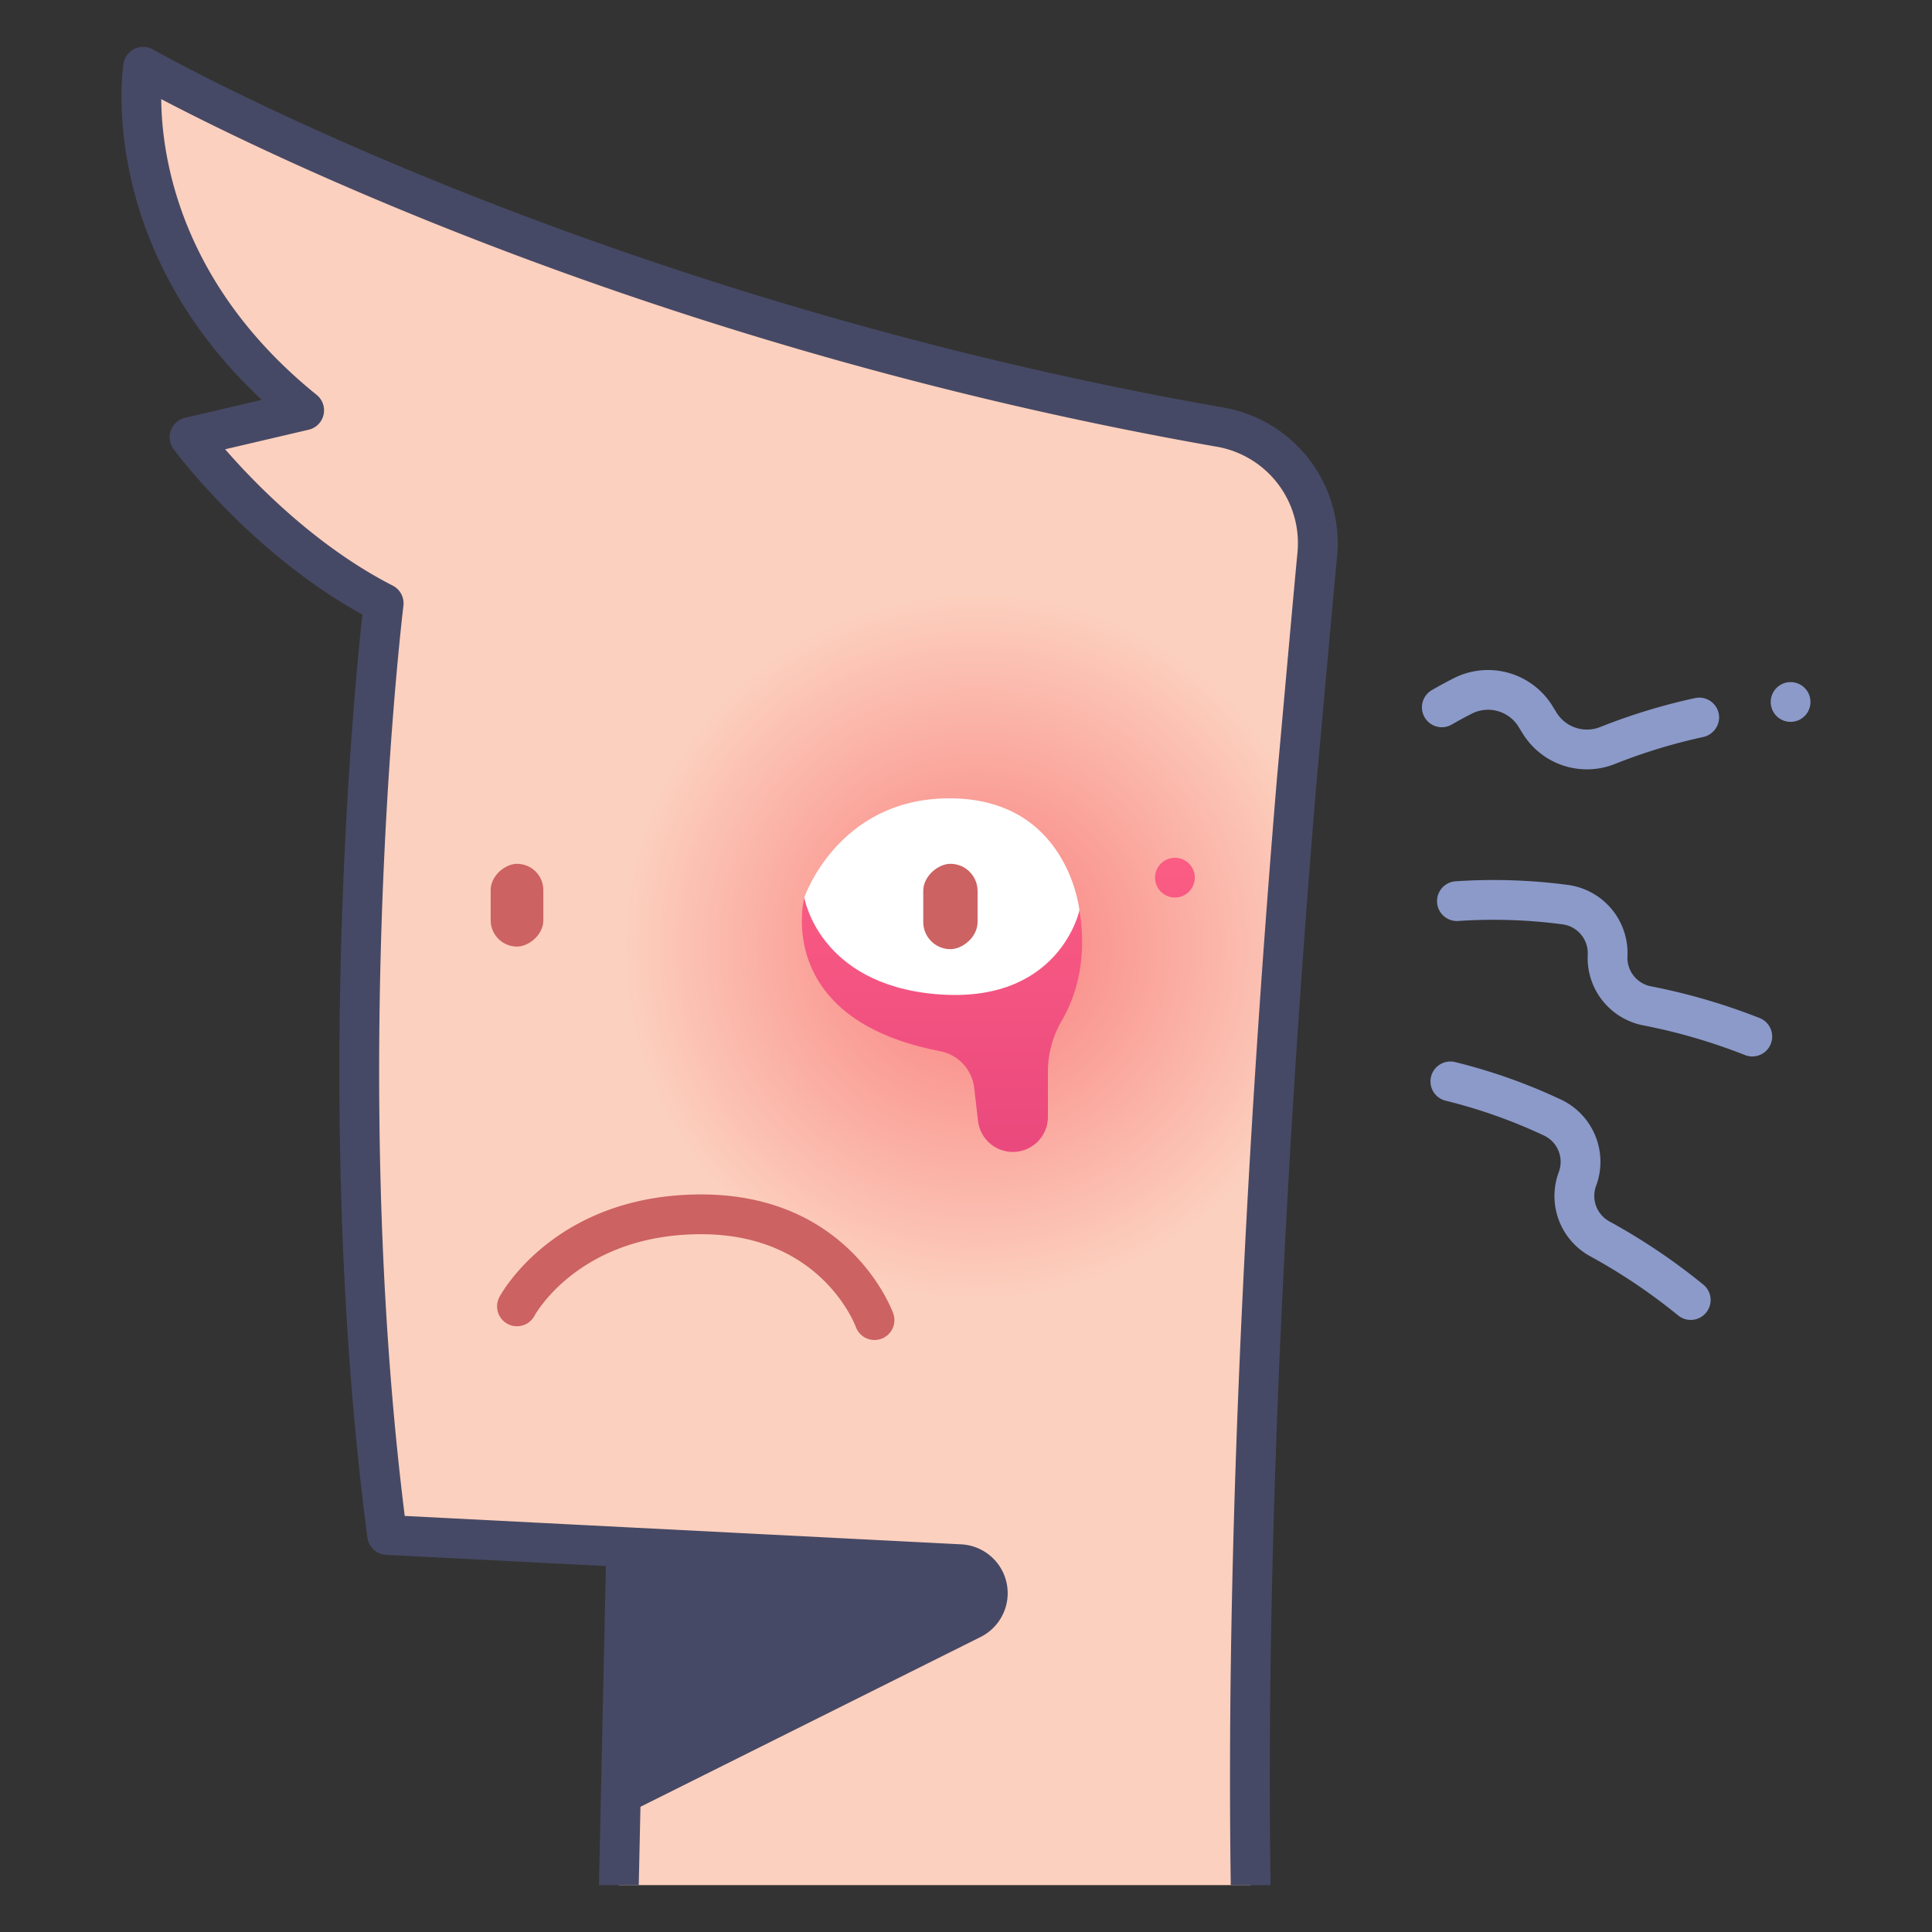 <?xml version="1.0" ?><svg id="icons" viewBox="0 0 340 340" xmlns="http://www.w3.org/2000/svg" xmlns:xlink="http://www.w3.org/1999/xlink"><rect x="0" y="0" width="340" height="340" fill="#333333" stroke="none"/><defs><radialGradient cx="171.905" cy="166.583" gradientUnits="userSpaceOnUse" id="radial-gradient" r="62.167"><stop offset="0" stop-color="#f97d7d"/><stop offset="1" stop-color="#fcd0be"/></radialGradient><linearGradient gradientUnits="userSpaceOnUse" id="linear-gradient" x1="165.774" x2="165.774" y1="140.018" y2="224.846"><stop offset="0" stop-color="#ff6185"/><stop offset="1" stop-color="#e2407a"/></linearGradient><linearGradient id="linear-gradient-2" x1="206.766" x2="206.766" xlink:href="#linear-gradient" y1="140.018" y2="224.846"/></defs><title/><path d="M220.1,331.75c-1.327-90.372,7.6-192.436,11.724-234.178a20.658,20.658,0,0,0-16.984-22.388C101.213,55.3,25.194,11.75,25.194,11.75S20.042,45.171,53.528,72.217L33.351,76.94s13.99,18.932,34.167,29.236c0,0-10.124,89.37.606,163.951l42.072,2.147-1.288,59.476Z" style="fill:url(#radial-gradient)"/><path d="M168.988,275.273l-58.792-3-.942,43.5,61.755-30.829A5.109,5.109,0,0,0,168.988,275.273Z" style="fill:#464965"/><path d="M141.548,157.951s-5.63,21.307,23.8,27.015a7.5,7.5,0,0,1,6.093,6.457l.674,5.835a6.171,6.171,0,0,0,6.13,5.463h0a6.171,6.171,0,0,0,6.171-6.171v-7.986a17.722,17.722,0,0,1,2.44-8.95c2.122-3.627,4.636-10.168,3.11-19.413Z" style="fill:url(#linear-gradient)"/><path d="M141.548,157.951s5.864-17.387,25.423-17.458c21-.076,22.992,19.708,22.992,19.708s-3.5,16.634-25.251,14.75C144.031,173.161,141.548,157.951,141.548,157.951Z" style="fill:#fff"/><circle cx="206.766" cy="154.45" r="3.5" style="fill:url(#linear-gradient-2)"/><circle cx="206.766" cy="174.45" r="6.589" style="fill:url(#linear-gradient-2)"/><rect height="9.27" rx="4.635" style="fill:#cc6262" transform="translate(250.285 68.314) rotate(90)" width="14.564" x="83.704" y="154.665"/><rect height="9.56" rx="4.78" style="fill:#cc6262" transform="translate(326.785 -7.729) rotate(90)" width="15.021" x="159.747" y="154.748"/><path d="M153.9,235.82a3.5,3.5,0,0,1-3.291-2.309c-.243-.651-6.333-16.31-27.2-16.31-21.2,0-29.029,13.774-29.352,14.36a3.5,3.5,0,0,1-6.16-3.325c.4-.736,9.967-18.035,35.512-18.035,25.9,0,33.471,20.071,33.781,20.925a3.5,3.5,0,0,1-3.291,4.694Z" style="fill:#cc6262"/><circle cx="315.114" cy="123.538" r="3.5" style="fill:#8b9ac9"/><path d="M308.377,185.92a3.509,3.509,0,0,1-1.308-.254,101.61,101.61,0,0,0-17.883-5.219A12.074,12.074,0,0,1,279.416,168a5.121,5.121,0,0,0-4.343-5.319,92.452,92.452,0,0,0-18.485-.6,3.5,3.5,0,0,1-.388-6.99,99.467,99.467,0,0,1,19.906.664,12.107,12.107,0,0,1,10.3,12.544,5.115,5.115,0,0,0,4.133,5.276,108.8,108.8,0,0,1,19.145,5.593,3.5,3.5,0,0,1-1.31,6.747Z" style="fill:#8b9ac9"/><path d="M297.541,232.283a3.484,3.484,0,0,1-2.23-.8,101.683,101.683,0,0,0-15.456-10.4,12.076,12.076,0,0,1-5.534-14.822,5.123,5.123,0,0,0-2.524-6.387,92.461,92.461,0,0,0-17.432-6.178,3.5,3.5,0,1,1,1.751-6.778,99.39,99.39,0,0,1,18.766,6.673,12.106,12.106,0,0,1,6.011,15.078,5.115,5.115,0,0,0,2.337,6.281,108.759,108.759,0,0,1,16.546,11.139,3.5,3.5,0,0,1-2.235,6.195Z" style="fill:#8b9ac9"/><path d="M298.3,122.852a105.655,105.655,0,0,0-16.677,5.086,6.292,6.292,0,0,1-7.7-2.534l-.729-1.182a13.324,13.324,0,0,0-17.373-4.858c-1.3.656-2.579,1.356-3.841,2.085a3.5,3.5,0,0,0-1.412,4.513h0a3.488,3.488,0,0,0,4.9,1.556c1.179-.682,2.373-1.333,3.575-1.939a6.3,6.3,0,0,1,8.192,2.317l.729,1.182a13.283,13.283,0,0,0,16.238,5.366,98.625,98.625,0,0,1,15.458-4.726,3.565,3.565,0,0,0,2.877-3.441A3.5,3.5,0,0,0,298.3,122.852Z" style="fill:#8b9ac9"/><path d="M46.066,70.369,32.553,73.532a3.5,3.5,0,0,0-2.017,5.488c.57.772,13.742,18.409,33.236,29.13-1.543,14.195-8.764,88.821.882,162.432a3.5,3.5,0,0,0,3.292,3.041l38.677,1.973-1.214,56.078c0,.026.006.05.006.076h6.994l.3-13.786,59.866-29.885a8.61,8.61,0,0,0-3.407-16.3l-58.791-3h0l-39.15-2c-9.941-79.533-.332-159.37-.233-160.177a3.5,3.5,0,0,0-1.882-3.546c-13.5-6.9-24.262-17.978-29.49-23.991l14.706-3.442a3.5,3.5,0,0,0,1.4-6.13C31.587,50,28.45,27.425,28.376,17.445c18.7,9.809,89.133,44.257,185.858,61.187a17.229,17.229,0,0,1,14.1,18.6c-.356,3.611-1.609,17.527-2.615,28.709-.449,4.995-.835,9.278-1.037,11.487a.066.066,0,0,1,0,.014l0,.014c-4.242,50.9-9.088,125.925-8.087,194.3h6.995c0-.018.005-.034.005-.052-1-68.1,3.832-142.895,8.061-193.654.2-2.216.588-6.492,1.036-11.479.953-10.579,2.256-25.068,2.61-28.648a24.258,24.258,0,0,0-19.864-26.18C103.8,52.2,27.689,9.145,26.933,8.713a3.5,3.5,0,0,0-5.2,2.5C21.524,12.585,17.18,43.352,46.066,70.369Zm67.551,205.584,55.193,2.816a1.609,1.609,0,0,1,.636,3.047l-56.567,28.239Z" style="fill:#464965"/></svg>